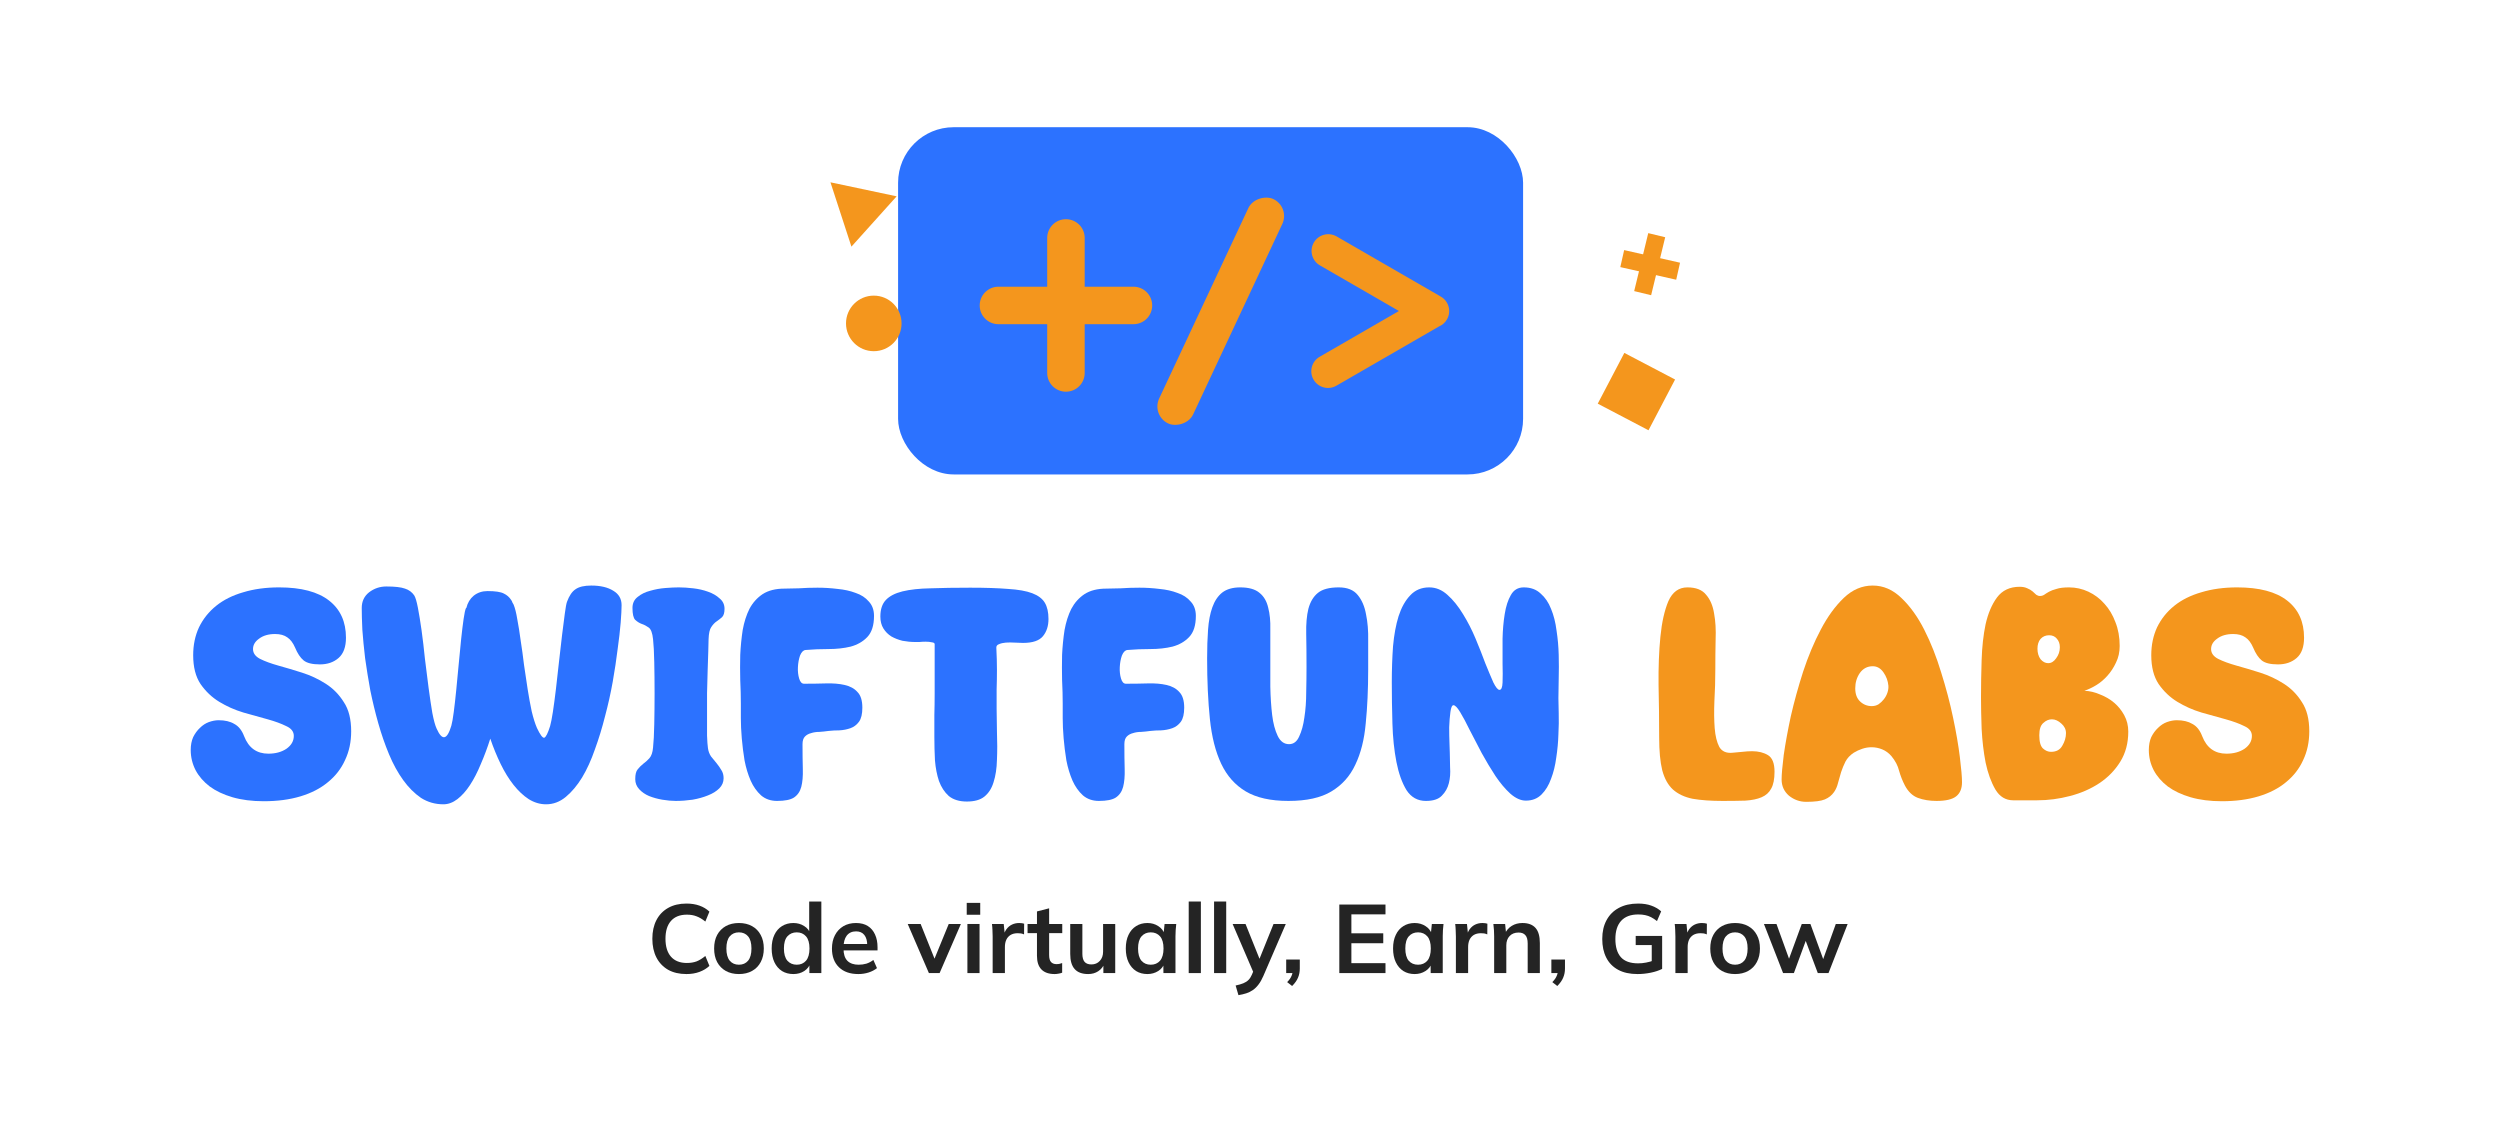 <svg width="132" height="60" viewBox="0 0 132 60" fill="none" xmlns="http://www.w3.org/2000/svg">
<g filter="url(#filter0_i_547_10201)">
<rect x="49.619" y="6.717" width="33" height="18.333" rx="2.933" fill="#2C72FF"/>
<g filter="url(#filter1_d_547_10201)">
<rect x="69.684" y="10.379" width="13.084" height="1.98" rx="0.99" transform="rotate(115.093 69.684 10.379)" fill="#F4961D"/>
<path fill-rule="evenodd" clip-rule="evenodd" d="M56.85 12.014C56.85 11.467 57.293 11.024 57.84 11.024C58.386 11.024 58.83 11.467 58.83 12.014V14.588H61.404C61.95 14.588 62.394 15.031 62.394 15.578C62.394 16.125 61.95 16.568 61.404 16.568H58.83V19.142C58.83 19.689 58.386 20.132 57.84 20.132C57.293 20.132 56.85 19.689 56.85 19.142V16.568H54.276C53.729 16.568 53.286 16.125 53.286 15.578C53.286 15.031 53.729 14.588 54.276 14.588H56.85V12.014Z" fill="#F4961D"/>
<path fill-rule="evenodd" clip-rule="evenodd" d="M71.25 13.463C70.828 13.219 70.683 12.679 70.927 12.257C71.17 11.835 71.71 11.691 72.132 11.934L77.634 15.111C78.056 15.355 78.201 15.894 77.957 16.316C77.856 16.491 77.705 16.617 77.533 16.689L72.118 19.816C71.696 20.059 71.156 19.915 70.912 19.493C70.669 19.071 70.813 18.531 71.235 18.288L75.421 15.871L71.25 13.463Z" fill="#F4961D"/>
</g>
</g>
<ellipse cx="46.136" cy="17.076" rx="1.467" ry="1.467" fill="#F4961D"/>
<rect x="85.765" y="18.634" width="3.025" height="3.025" transform="rotate(27.657 85.765 18.634)" fill="#F4961D"/>
<rect x="87.027" y="12.309" width="0.921" height="3.15" transform="rotate(13.628 87.027 12.309)" fill="#F4961D"/>
<rect x="88.706" y="13.871" width="0.921" height="3.025" transform="rotate(102.72 88.706 13.871)" fill="#F4961D"/>
<path d="M43.848 9.626L47.343 10.366L44.955 13.023L43.848 9.626Z" fill="#F4961D"/>
<path d="M113.458 39.6C113.458 39.34 113.501 39.114 113.587 38.919C113.684 38.725 113.803 38.563 113.943 38.433C114.084 38.293 114.24 38.19 114.413 38.126C114.597 38.061 114.77 38.028 114.932 38.028C115.266 38.028 115.542 38.093 115.758 38.223C115.985 38.342 116.157 38.558 116.276 38.871C116.514 39.486 116.94 39.794 117.556 39.794C117.934 39.794 118.252 39.708 118.512 39.535C118.771 39.351 118.9 39.124 118.9 38.855C118.9 38.628 118.765 38.455 118.495 38.336C118.236 38.207 117.912 38.088 117.524 37.98C117.135 37.872 116.708 37.753 116.244 37.623C115.779 37.483 115.353 37.294 114.964 37.056C114.575 36.819 114.246 36.506 113.976 36.117C113.717 35.728 113.587 35.221 113.587 34.594C113.587 34.054 113.69 33.563 113.895 33.12C114.111 32.677 114.413 32.299 114.802 31.986C115.191 31.673 115.666 31.435 116.228 31.273C116.789 31.101 117.421 31.014 118.123 31.014C119.289 31.014 120.169 31.246 120.763 31.711C121.357 32.175 121.654 32.828 121.654 33.671C121.654 34.157 121.525 34.513 121.266 34.74C121.006 34.967 120.677 35.08 120.277 35.08C119.878 35.08 119.592 35.01 119.419 34.87C119.246 34.729 119.095 34.502 118.965 34.189C118.857 33.941 118.722 33.763 118.56 33.655C118.398 33.536 118.182 33.476 117.912 33.476C117.567 33.476 117.286 33.557 117.07 33.719C116.854 33.871 116.746 34.054 116.746 34.27C116.746 34.486 116.87 34.659 117.119 34.789C117.378 34.918 117.702 35.037 118.09 35.145C118.479 35.253 118.895 35.377 119.338 35.517C119.781 35.658 120.196 35.852 120.585 36.101C120.974 36.349 121.293 36.673 121.541 37.073C121.8 37.461 121.93 37.974 121.93 38.612C121.93 39.173 121.822 39.681 121.606 40.134C121.401 40.588 121.098 40.977 120.699 41.301C120.31 41.625 119.829 41.873 119.257 42.046C118.684 42.219 118.036 42.305 117.313 42.305C116.697 42.305 116.147 42.235 115.661 42.094C115.185 41.954 114.786 41.765 114.462 41.527C114.138 41.279 113.889 40.993 113.717 40.669C113.544 40.334 113.458 39.978 113.458 39.6Z" fill="#F4961D"/>
<path d="M106.298 42.256C105.898 42.256 105.585 42.067 105.358 41.689C105.132 41.301 104.959 40.825 104.84 40.264C104.732 39.702 104.662 39.108 104.63 38.482C104.608 37.855 104.597 37.299 104.597 36.813C104.597 36.187 104.608 35.534 104.63 34.853C104.651 34.162 104.721 33.53 104.84 32.958C104.97 32.386 105.169 31.916 105.439 31.549C105.72 31.171 106.12 30.982 106.638 30.982C106.8 30.982 106.935 31.009 107.043 31.063C107.151 31.106 107.243 31.16 107.319 31.225C107.394 31.29 107.459 31.349 107.513 31.403C107.578 31.446 107.643 31.468 107.707 31.468C107.794 31.468 107.869 31.446 107.934 31.403C108.01 31.349 108.096 31.295 108.193 31.241C108.291 31.187 108.42 31.138 108.582 31.095C108.744 31.041 108.965 31.014 109.246 31.014C109.603 31.014 109.943 31.09 110.267 31.241C110.591 31.392 110.872 31.603 111.109 31.873C111.358 32.143 111.552 32.467 111.692 32.845C111.844 33.223 111.919 33.644 111.919 34.108C111.919 34.432 111.854 34.724 111.725 34.983C111.606 35.242 111.455 35.474 111.271 35.679C111.088 35.885 110.888 36.052 110.672 36.182C110.456 36.311 110.251 36.408 110.056 36.473C110.337 36.484 110.612 36.549 110.882 36.668C111.163 36.776 111.412 36.921 111.628 37.105C111.844 37.289 112.022 37.51 112.162 37.769C112.303 38.028 112.373 38.315 112.373 38.628C112.373 39.233 112.232 39.762 111.952 40.215C111.671 40.669 111.304 41.047 110.85 41.349C110.396 41.651 109.878 41.878 109.295 42.029C108.722 42.181 108.145 42.256 107.562 42.256H106.298ZM108.145 35.015C108.307 35.015 108.447 34.929 108.566 34.756C108.695 34.583 108.76 34.389 108.76 34.173C108.76 33.989 108.706 33.838 108.598 33.719C108.501 33.601 108.366 33.541 108.193 33.541C108.01 33.541 107.859 33.606 107.74 33.736C107.632 33.865 107.578 34.038 107.578 34.254C107.578 34.47 107.632 34.654 107.74 34.805C107.859 34.945 107.994 35.015 108.145 35.015ZM108.291 39.697C108.571 39.697 108.771 39.589 108.89 39.373C109.019 39.157 109.084 38.935 109.084 38.709C109.084 38.514 109.003 38.347 108.841 38.206C108.679 38.055 108.512 37.98 108.339 37.98C108.177 37.98 108.026 38.044 107.886 38.174C107.745 38.293 107.675 38.509 107.675 38.822C107.675 39.168 107.74 39.4 107.869 39.519C107.999 39.637 108.139 39.697 108.291 39.697Z" fill="#F4961D"/>
<path d="M102.249 42.289C101.882 42.289 101.553 42.235 101.261 42.127C100.98 42.019 100.754 41.803 100.581 41.479C100.451 41.23 100.349 40.971 100.273 40.701C100.208 40.431 100.073 40.172 99.868 39.924C99.728 39.762 99.566 39.643 99.382 39.567C99.198 39.492 99.01 39.454 98.815 39.454C98.653 39.454 98.491 39.481 98.329 39.535C98.167 39.589 98.016 39.659 97.876 39.745C97.681 39.875 97.535 40.032 97.438 40.215C97.352 40.388 97.276 40.572 97.211 40.766C97.157 40.95 97.103 41.139 97.049 41.333C97.006 41.517 96.936 41.679 96.839 41.819C96.72 41.992 96.558 42.121 96.353 42.208C96.148 42.294 95.818 42.337 95.365 42.337C95.03 42.337 94.728 42.229 94.457 42.013C94.198 41.787 94.069 41.5 94.069 41.155C94.069 40.896 94.106 40.464 94.182 39.859C94.269 39.254 94.393 38.574 94.555 37.818C94.728 37.062 94.944 36.279 95.203 35.469C95.473 34.648 95.786 33.903 96.142 33.233C96.499 32.553 96.904 31.997 97.357 31.565C97.811 31.133 98.318 30.917 98.88 30.917C99.441 30.917 99.949 31.138 100.403 31.581C100.856 32.013 101.256 32.569 101.601 33.25C101.947 33.93 102.244 34.681 102.492 35.501C102.751 36.322 102.962 37.121 103.124 37.899C103.286 38.666 103.405 39.357 103.48 39.972C103.556 40.588 103.594 41.031 103.594 41.301C103.594 41.635 103.491 41.884 103.286 42.046C103.081 42.208 102.735 42.289 102.249 42.289ZM99.706 36.198C99.684 35.95 99.598 35.717 99.447 35.501C99.296 35.285 99.107 35.177 98.88 35.177C98.599 35.177 98.372 35.296 98.2 35.534C98.037 35.771 97.957 36.041 97.957 36.344C97.957 36.646 98.043 36.878 98.216 37.04C98.388 37.202 98.594 37.283 98.831 37.283C98.961 37.283 99.08 37.251 99.188 37.186C99.296 37.111 99.387 37.024 99.463 36.927C99.549 36.819 99.614 36.7 99.657 36.571C99.701 36.441 99.717 36.317 99.706 36.198Z" fill="#F4961D"/>
<path d="M90.957 42.289C90.331 42.289 89.802 42.251 89.37 42.175C88.948 42.089 88.603 41.927 88.333 41.689C88.074 41.452 87.885 41.112 87.766 40.669C87.658 40.226 87.604 39.648 87.604 38.935C87.604 38.028 87.593 37.11 87.572 36.182C87.561 35.242 87.593 34.389 87.669 33.622C87.744 32.855 87.885 32.229 88.09 31.743C88.306 31.257 88.641 31.014 89.094 31.014C89.548 31.014 89.877 31.144 90.082 31.403C90.299 31.651 90.439 31.981 90.504 32.391C90.579 32.791 90.606 33.25 90.585 33.768C90.574 34.286 90.569 34.81 90.569 35.339C90.569 35.912 90.552 36.473 90.52 37.024C90.498 37.564 90.504 38.039 90.536 38.45C90.569 38.86 90.649 39.189 90.779 39.438C90.919 39.675 91.152 39.778 91.476 39.745C91.648 39.724 91.821 39.708 91.994 39.697C92.178 39.675 92.35 39.664 92.512 39.664C92.847 39.664 93.128 39.735 93.355 39.875C93.582 40.016 93.695 40.307 93.695 40.75C93.695 41.139 93.635 41.436 93.517 41.641C93.409 41.846 93.241 41.997 93.014 42.094C92.788 42.192 92.502 42.251 92.156 42.273C91.821 42.283 91.422 42.289 90.957 42.289Z" fill="#F4961D"/>
<path d="M82.284 36.862C82.284 37.046 82.289 37.31 82.3 37.656C82.311 38.001 82.305 38.374 82.284 38.774C82.273 39.173 82.235 39.584 82.17 40.005C82.116 40.415 82.025 40.788 81.895 41.122C81.776 41.457 81.609 41.733 81.393 41.949C81.177 42.165 80.901 42.273 80.567 42.273C80.297 42.273 80.021 42.148 79.74 41.9C79.47 41.652 79.211 41.344 78.963 40.977C78.715 40.599 78.472 40.194 78.234 39.762C78.007 39.319 77.796 38.914 77.602 38.547C77.418 38.169 77.251 37.856 77.1 37.607C76.949 37.359 76.83 37.235 76.744 37.235C76.668 37.235 76.614 37.353 76.582 37.591C76.549 37.829 76.528 38.099 76.517 38.401C76.517 38.693 76.522 38.973 76.533 39.243C76.544 39.513 76.549 39.681 76.549 39.745C76.549 39.972 76.555 40.231 76.565 40.523C76.587 40.815 76.565 41.09 76.501 41.349C76.436 41.608 76.312 41.83 76.128 42.013C75.955 42.197 75.674 42.289 75.286 42.289C74.854 42.289 74.513 42.1 74.265 41.722C74.028 41.333 73.849 40.836 73.731 40.231C73.612 39.616 73.541 38.941 73.52 38.207C73.498 37.461 73.487 36.733 73.487 36.02C73.487 35.361 73.509 34.729 73.552 34.124C73.606 33.52 73.704 32.99 73.844 32.537C73.995 32.072 74.2 31.705 74.46 31.435C74.719 31.155 75.053 31.014 75.464 31.014C75.82 31.014 76.144 31.149 76.436 31.419C76.727 31.678 76.997 32.013 77.246 32.423C77.494 32.823 77.716 33.255 77.91 33.719C78.104 34.184 78.277 34.621 78.428 35.032C78.59 35.431 78.731 35.766 78.85 36.036C78.979 36.295 79.087 36.425 79.173 36.425C79.271 36.425 79.325 36.295 79.335 36.036C79.346 35.766 79.346 35.431 79.335 35.032C79.335 34.621 79.335 34.184 79.335 33.719C79.346 33.255 79.384 32.823 79.449 32.423C79.514 32.013 79.622 31.678 79.773 31.419C79.924 31.149 80.151 31.014 80.453 31.014C80.82 31.014 81.117 31.122 81.344 31.338C81.582 31.543 81.765 31.813 81.895 32.148C82.035 32.483 82.132 32.866 82.186 33.298C82.251 33.719 82.289 34.146 82.3 34.578C82.311 35.01 82.311 35.426 82.3 35.825C82.289 36.225 82.284 36.571 82.284 36.862Z" fill="#2C72FF"/>
<path d="M68.029 42.289C67.089 42.289 66.339 42.121 65.777 41.787C65.215 41.452 64.783 40.966 64.481 40.329C64.179 39.691 63.979 38.903 63.882 37.964C63.785 37.024 63.736 35.955 63.736 34.756C63.736 34.205 63.752 33.703 63.785 33.25C63.817 32.796 63.892 32.402 64.011 32.067C64.13 31.732 64.303 31.473 64.53 31.29C64.767 31.106 65.086 31.014 65.485 31.014C65.939 31.014 66.279 31.111 66.506 31.306C66.733 31.489 66.884 31.748 66.96 32.083C67.046 32.407 67.084 32.791 67.073 33.233C67.073 33.676 67.073 34.157 67.073 34.675C67.073 35.183 67.073 35.712 67.073 36.263C67.084 36.803 67.116 37.299 67.17 37.753C67.224 38.196 67.321 38.563 67.462 38.855C67.602 39.146 67.802 39.292 68.061 39.292C68.299 39.292 68.477 39.157 68.596 38.887C68.725 38.617 68.817 38.282 68.871 37.883C68.936 37.472 68.968 37.029 68.968 36.554C68.979 36.068 68.984 35.62 68.984 35.21C68.984 34.562 68.979 33.979 68.968 33.46C68.957 32.942 68.995 32.505 69.082 32.148C69.179 31.781 69.346 31.5 69.584 31.306C69.821 31.111 70.189 31.014 70.685 31.014C71.139 31.014 71.474 31.149 71.69 31.419C71.906 31.678 72.052 32.019 72.127 32.44C72.213 32.85 72.251 33.314 72.24 33.833C72.24 34.34 72.24 34.848 72.24 35.355C72.24 36.392 72.197 37.337 72.111 38.19C72.035 39.044 71.852 39.773 71.56 40.377C71.279 40.982 70.858 41.452 70.297 41.787C69.746 42.121 68.99 42.289 68.029 42.289Z" fill="#2C72FF"/>
<path d="M58.022 42.289C57.688 42.289 57.407 42.191 57.18 41.997C56.953 41.792 56.77 41.533 56.629 41.219C56.489 40.896 56.381 40.539 56.305 40.15C56.24 39.751 56.192 39.362 56.16 38.984C56.127 38.595 56.111 38.239 56.111 37.915C56.111 37.58 56.111 37.321 56.111 37.137C56.111 36.759 56.1 36.349 56.078 35.906C56.068 35.463 56.068 35.021 56.078 34.578C56.1 34.124 56.143 33.687 56.208 33.266C56.284 32.845 56.403 32.472 56.565 32.148C56.737 31.824 56.969 31.565 57.261 31.37C57.563 31.176 57.947 31.079 58.411 31.079C58.616 31.079 58.87 31.073 59.173 31.063C59.486 31.041 59.815 31.03 60.161 31.03C60.517 31.03 60.868 31.052 61.214 31.095C61.57 31.128 61.889 31.198 62.169 31.306C62.461 31.403 62.693 31.554 62.866 31.759C63.05 31.954 63.141 32.207 63.141 32.521C63.141 33.017 63.023 33.39 62.785 33.638C62.558 33.876 62.267 34.043 61.91 34.141C61.554 34.227 61.165 34.27 60.744 34.27C60.323 34.27 59.918 34.286 59.529 34.319C59.41 34.33 59.313 34.427 59.237 34.61C59.173 34.794 59.135 34.999 59.124 35.226C59.113 35.442 59.135 35.642 59.189 35.825C59.243 36.009 59.329 36.101 59.448 36.101C59.858 36.101 60.247 36.095 60.614 36.084C60.981 36.074 61.306 36.101 61.586 36.165C61.878 36.23 62.105 36.354 62.267 36.538C62.439 36.711 62.526 36.986 62.526 37.364C62.526 37.699 62.466 37.947 62.348 38.109C62.229 38.271 62.078 38.385 61.894 38.45C61.71 38.514 61.516 38.552 61.311 38.563C61.106 38.563 60.911 38.574 60.728 38.595C60.577 38.617 60.42 38.633 60.258 38.644C60.096 38.644 59.95 38.666 59.821 38.709C59.691 38.741 59.583 38.8 59.497 38.887C59.41 38.973 59.367 39.108 59.367 39.292C59.367 39.789 59.372 40.226 59.383 40.604C59.394 40.982 59.367 41.295 59.302 41.544C59.237 41.792 59.108 41.981 58.913 42.111C58.73 42.229 58.433 42.289 58.022 42.289Z" fill="#2C72FF"/>
<path d="M51.051 42.321C50.651 42.321 50.333 42.224 50.095 42.029C49.868 41.824 49.696 41.56 49.577 41.236C49.469 40.912 49.399 40.55 49.366 40.15C49.345 39.74 49.334 39.324 49.334 38.903C49.334 38.493 49.334 38.109 49.334 37.753C49.345 37.386 49.35 37.013 49.35 36.635C49.35 36.246 49.35 35.841 49.35 35.42C49.35 34.999 49.35 34.529 49.35 34.011C49.35 33.957 49.301 33.925 49.204 33.914C49.107 33.892 48.999 33.881 48.88 33.881C48.761 33.881 48.648 33.887 48.54 33.898C48.432 33.898 48.362 33.898 48.33 33.898C48.103 33.898 47.876 33.876 47.649 33.833C47.433 33.779 47.239 33.703 47.066 33.606C46.893 33.498 46.753 33.358 46.645 33.185C46.537 33.012 46.483 32.801 46.483 32.553C46.483 32.175 46.58 31.883 46.774 31.678C46.969 31.473 47.26 31.322 47.649 31.225C48.049 31.128 48.545 31.073 49.139 31.063C49.733 31.041 50.43 31.03 51.229 31.03C52.028 31.03 52.693 31.052 53.222 31.095C53.762 31.128 54.188 31.203 54.501 31.322C54.815 31.441 55.036 31.608 55.166 31.824C55.295 32.04 55.36 32.326 55.36 32.683C55.36 33.05 55.263 33.352 55.068 33.59C54.874 33.827 54.523 33.946 54.016 33.946C53.886 33.946 53.74 33.941 53.578 33.93C53.416 33.919 53.26 33.919 53.108 33.93C52.968 33.941 52.849 33.968 52.752 34.011C52.655 34.043 52.606 34.103 52.606 34.189C52.628 34.621 52.639 35.015 52.639 35.372C52.639 35.717 52.633 36.063 52.622 36.408C52.622 36.743 52.622 37.089 52.622 37.445C52.622 37.791 52.628 38.179 52.639 38.611C52.66 39.162 52.66 39.664 52.639 40.118C52.628 40.572 52.568 40.966 52.46 41.3C52.363 41.624 52.201 41.878 51.974 42.062C51.758 42.235 51.451 42.321 51.051 42.321Z" fill="#2C72FF"/>
<path d="M41.029 42.289C40.694 42.289 40.413 42.191 40.186 41.997C39.959 41.792 39.776 41.533 39.636 41.219C39.495 40.896 39.387 40.539 39.312 40.15C39.247 39.751 39.198 39.362 39.166 38.984C39.133 38.595 39.117 38.239 39.117 37.915C39.117 37.58 39.117 37.321 39.117 37.137C39.117 36.759 39.106 36.349 39.085 35.906C39.074 35.463 39.074 35.021 39.085 34.578C39.106 34.124 39.15 33.687 39.214 33.266C39.29 32.845 39.409 32.472 39.571 32.148C39.743 31.824 39.976 31.565 40.267 31.37C40.57 31.176 40.953 31.079 41.417 31.079C41.623 31.079 41.876 31.073 42.179 31.063C42.492 31.041 42.821 31.03 43.167 31.03C43.523 31.03 43.874 31.052 44.22 31.095C44.576 31.128 44.895 31.198 45.176 31.306C45.467 31.403 45.699 31.554 45.872 31.759C46.056 31.954 46.148 32.207 46.148 32.521C46.148 33.017 46.029 33.39 45.791 33.638C45.564 33.876 45.273 34.043 44.916 34.141C44.56 34.227 44.171 34.27 43.75 34.27C43.329 34.27 42.924 34.286 42.535 34.319C42.416 34.33 42.319 34.427 42.243 34.61C42.179 34.794 42.141 34.999 42.13 35.226C42.119 35.442 42.141 35.642 42.195 35.825C42.249 36.009 42.335 36.101 42.454 36.101C42.864 36.101 43.253 36.095 43.62 36.084C43.988 36.074 44.312 36.101 44.592 36.165C44.884 36.23 45.111 36.354 45.273 36.538C45.446 36.711 45.532 36.986 45.532 37.364C45.532 37.699 45.473 37.947 45.354 38.109C45.235 38.271 45.084 38.385 44.9 38.45C44.717 38.514 44.522 38.552 44.317 38.563C44.112 38.563 43.917 38.574 43.734 38.595C43.583 38.617 43.426 38.633 43.264 38.644C43.102 38.644 42.956 38.666 42.827 38.709C42.697 38.741 42.589 38.8 42.503 38.887C42.416 38.973 42.373 39.108 42.373 39.292C42.373 39.789 42.379 40.226 42.389 40.604C42.4 40.982 42.373 41.295 42.308 41.544C42.243 41.792 42.114 41.981 41.92 42.111C41.736 42.229 41.439 42.289 41.029 42.289Z" fill="#2C72FF"/>
<path d="M35.679 42.289C35.463 42.289 35.226 42.267 34.967 42.224C34.718 42.181 34.486 42.116 34.27 42.03C34.065 41.943 33.892 41.824 33.752 41.673C33.611 41.522 33.541 41.344 33.541 41.139C33.541 40.89 33.584 40.718 33.671 40.62C33.757 40.512 33.854 40.415 33.962 40.329C34.081 40.242 34.189 40.145 34.286 40.037C34.394 39.918 34.459 39.729 34.481 39.47C34.513 39.178 34.535 38.768 34.545 38.239C34.556 37.71 34.562 37.164 34.562 36.603C34.562 36.031 34.556 35.485 34.545 34.967C34.535 34.438 34.513 34.033 34.481 33.752C34.448 33.428 34.373 33.223 34.254 33.136C34.135 33.05 34.011 32.985 33.881 32.942C33.762 32.899 33.649 32.828 33.541 32.731C33.444 32.634 33.395 32.423 33.395 32.099C33.395 31.851 33.487 31.657 33.671 31.516C33.854 31.365 34.076 31.257 34.335 31.192C34.594 31.117 34.859 31.068 35.129 31.047C35.409 31.025 35.647 31.014 35.841 31.014C36.068 31.014 36.322 31.03 36.603 31.063C36.883 31.095 37.143 31.155 37.38 31.241C37.629 31.327 37.834 31.446 37.996 31.597C38.169 31.738 38.255 31.921 38.255 32.148C38.255 32.353 38.212 32.499 38.125 32.586C38.039 32.661 37.942 32.737 37.834 32.812C37.737 32.877 37.645 32.974 37.558 33.104C37.472 33.223 37.423 33.439 37.413 33.752C37.413 33.881 37.407 34.097 37.397 34.4C37.386 34.691 37.375 35.026 37.364 35.404C37.353 35.782 37.343 36.182 37.332 36.603C37.332 37.024 37.332 37.429 37.332 37.818C37.332 38.196 37.332 38.536 37.332 38.838C37.343 39.141 37.359 39.362 37.38 39.502C37.402 39.664 37.456 39.81 37.542 39.94C37.639 40.059 37.737 40.178 37.834 40.296C37.931 40.415 38.017 40.539 38.093 40.669C38.169 40.788 38.206 40.928 38.206 41.09C38.206 41.295 38.131 41.473 37.98 41.625C37.828 41.776 37.629 41.9 37.38 41.997C37.143 42.094 36.873 42.17 36.57 42.224C36.268 42.267 35.971 42.289 35.679 42.289Z" fill="#2C72FF"/>
<path d="M31.217 30.917C31.703 30.917 32.091 31.009 32.383 31.192C32.675 31.365 32.82 31.619 32.82 31.954C32.82 32.159 32.804 32.467 32.772 32.877C32.739 33.277 32.685 33.746 32.61 34.286C32.545 34.816 32.459 35.388 32.351 36.004C32.243 36.608 32.108 37.213 31.946 37.818C31.794 38.423 31.616 39.006 31.411 39.567C31.217 40.129 30.99 40.626 30.731 41.058C30.471 41.479 30.185 41.819 29.872 42.078C29.559 42.337 29.213 42.467 28.835 42.467C28.511 42.467 28.204 42.375 27.912 42.192C27.631 42.008 27.367 41.76 27.118 41.446C26.87 41.133 26.643 40.766 26.438 40.345C26.233 39.924 26.049 39.475 25.887 39C25.736 39.475 25.569 39.924 25.385 40.345C25.212 40.766 25.023 41.133 24.818 41.446C24.613 41.76 24.391 42.008 24.154 42.192C23.916 42.375 23.668 42.467 23.409 42.467C22.977 42.467 22.582 42.354 22.226 42.127C21.881 41.889 21.567 41.576 21.287 41.187C21.006 40.798 20.757 40.345 20.541 39.827C20.325 39.308 20.136 38.763 19.974 38.19C19.812 37.618 19.672 37.04 19.553 36.457C19.445 35.863 19.354 35.296 19.278 34.756C19.213 34.205 19.165 33.703 19.132 33.25C19.11 32.785 19.1 32.402 19.1 32.099C19.1 31.754 19.229 31.479 19.488 31.273C19.758 31.068 20.061 30.966 20.396 30.966C20.849 30.966 21.179 31.003 21.384 31.079C21.589 31.144 21.751 31.263 21.87 31.435C21.934 31.533 21.999 31.748 22.064 32.083C22.129 32.418 22.194 32.818 22.259 33.282C22.323 33.746 22.383 34.249 22.437 34.789C22.502 35.318 22.566 35.831 22.631 36.328C22.696 36.813 22.761 37.251 22.826 37.64C22.901 38.028 22.977 38.304 23.052 38.466C23.344 39.125 23.603 39.076 23.83 38.32C23.873 38.169 23.916 37.926 23.959 37.591C24.003 37.256 24.046 36.873 24.089 36.441C24.132 36.009 24.175 35.555 24.219 35.08C24.262 34.605 24.305 34.162 24.348 33.752C24.391 33.342 24.435 32.985 24.478 32.683C24.521 32.38 24.564 32.186 24.607 32.099H24.624C24.688 31.829 24.818 31.614 25.012 31.452C25.218 31.29 25.46 31.209 25.741 31.209C26.152 31.209 26.438 31.252 26.6 31.338C26.762 31.414 26.892 31.527 26.989 31.678C27.021 31.722 27.043 31.765 27.053 31.808C27.075 31.84 27.097 31.878 27.118 31.921C27.194 32.105 27.259 32.364 27.313 32.699C27.377 33.034 27.437 33.406 27.491 33.817C27.556 34.227 27.615 34.659 27.669 35.113C27.734 35.555 27.799 35.987 27.863 36.408C27.928 36.819 27.998 37.202 28.074 37.559C28.16 37.915 28.252 38.207 28.349 38.433C28.522 38.801 28.652 38.973 28.738 38.952C28.825 38.919 28.927 38.714 29.046 38.336C29.089 38.185 29.138 37.937 29.192 37.591C29.246 37.235 29.3 36.83 29.354 36.376C29.408 35.912 29.462 35.431 29.516 34.934C29.57 34.427 29.624 33.957 29.678 33.525C29.732 33.082 29.78 32.704 29.823 32.391C29.867 32.067 29.904 31.862 29.937 31.776C30.056 31.452 30.207 31.23 30.39 31.111C30.574 30.982 30.849 30.917 31.217 30.917Z" fill="#2C72FF"/>
<path d="M10.07 39.6C10.07 39.34 10.113 39.114 10.2 38.919C10.297 38.725 10.416 38.563 10.556 38.433C10.697 38.293 10.853 38.19 11.026 38.126C11.21 38.061 11.382 38.028 11.544 38.028C11.879 38.028 12.155 38.093 12.37 38.223C12.597 38.342 12.77 38.558 12.889 38.871C13.127 39.486 13.553 39.794 14.169 39.794C14.547 39.794 14.865 39.708 15.124 39.535C15.384 39.351 15.513 39.124 15.513 38.855C15.513 38.628 15.378 38.455 15.108 38.336C14.849 38.207 14.525 38.088 14.136 37.98C13.748 37.872 13.321 37.753 12.857 37.623C12.392 37.483 11.966 37.294 11.577 37.056C11.188 36.819 10.859 36.506 10.589 36.117C10.329 35.728 10.2 35.221 10.2 34.594C10.2 34.054 10.302 33.563 10.508 33.12C10.724 32.677 11.026 32.299 11.415 31.986C11.804 31.673 12.279 31.435 12.84 31.273C13.402 31.101 14.034 31.014 14.736 31.014C15.902 31.014 16.782 31.246 17.376 31.711C17.97 32.175 18.267 32.828 18.267 33.671C18.267 34.157 18.137 34.513 17.878 34.74C17.619 34.967 17.29 35.08 16.89 35.08C16.491 35.08 16.204 35.01 16.032 34.87C15.859 34.729 15.708 34.502 15.578 34.189C15.47 33.941 15.335 33.763 15.173 33.655C15.011 33.536 14.795 33.476 14.525 33.476C14.179 33.476 13.899 33.557 13.683 33.719C13.467 33.871 13.359 34.054 13.359 34.27C13.359 34.486 13.483 34.659 13.731 34.789C13.99 34.918 14.314 35.037 14.703 35.145C15.092 35.253 15.508 35.377 15.95 35.517C16.393 35.658 16.809 35.852 17.198 36.101C17.587 36.349 17.905 36.673 18.154 37.073C18.413 37.461 18.542 37.974 18.542 38.612C18.542 39.173 18.434 39.681 18.218 40.134C18.013 40.588 17.711 40.977 17.311 41.301C16.922 41.625 16.442 41.873 15.87 42.046C15.297 42.219 14.649 42.305 13.926 42.305C13.31 42.305 12.759 42.235 12.273 42.094C11.798 41.954 11.399 41.765 11.075 41.527C10.751 41.279 10.502 40.993 10.329 40.669C10.157 40.334 10.07 39.978 10.07 39.6Z" fill="#2C72FF"/>
<path d="M94.147 51.379L93.136 48.786H93.798L94.527 50.803H94.394L95.133 48.786H95.59L96.324 50.803H96.206L96.93 48.786H97.556L96.545 51.379H95.98L95.205 49.315H95.477L94.717 51.379H94.147Z" fill="#242424"/>
<path d="M91.611 51.43C91.344 51.43 91.113 51.375 90.918 51.266C90.723 51.156 90.571 51 90.462 50.798C90.355 50.597 90.302 50.357 90.302 50.08C90.302 49.803 90.355 49.565 90.462 49.366C90.571 49.164 90.723 49.009 90.918 48.899C91.113 48.79 91.344 48.735 91.611 48.735C91.878 48.735 92.109 48.79 92.304 48.899C92.503 49.009 92.655 49.164 92.761 49.366C92.871 49.565 92.925 49.803 92.925 50.08C92.925 50.357 92.871 50.597 92.761 50.798C92.655 51 92.503 51.156 92.304 51.266C92.109 51.375 91.878 51.43 91.611 51.43ZM91.611 50.937C91.813 50.937 91.974 50.867 92.094 50.727C92.214 50.583 92.274 50.367 92.274 50.08C92.274 49.792 92.214 49.578 92.094 49.438C91.974 49.298 91.813 49.228 91.611 49.228C91.409 49.228 91.249 49.298 91.129 49.438C91.009 49.578 90.949 49.792 90.949 50.08C90.949 50.367 91.009 50.583 91.129 50.727C91.249 50.867 91.409 50.937 91.611 50.937Z" fill="#242424"/>
<path d="M88.461 51.379V49.448C88.461 49.339 88.457 49.228 88.451 49.115C88.447 49.002 88.439 48.892 88.425 48.786H89.046L89.118 49.495H89.015C89.049 49.324 89.106 49.181 89.184 49.069C89.267 48.956 89.366 48.872 89.482 48.817C89.599 48.762 89.725 48.735 89.862 48.735C89.924 48.735 89.973 48.738 90.011 48.745C90.049 48.749 90.086 48.757 90.124 48.771L90.119 49.336C90.054 49.308 89.997 49.291 89.949 49.284C89.905 49.277 89.848 49.274 89.78 49.274C89.633 49.274 89.508 49.305 89.405 49.366C89.306 49.428 89.231 49.513 89.179 49.623C89.132 49.732 89.108 49.857 89.108 49.998V51.379H88.461Z" fill="#242424"/>
<path d="M86.463 51.43C86.055 51.43 85.713 51.355 85.436 51.204C85.159 51.053 84.95 50.84 84.81 50.562C84.669 50.285 84.599 49.957 84.599 49.577C84.599 49.194 84.674 48.863 84.825 48.586C84.976 48.305 85.191 48.09 85.472 47.939C85.756 47.785 86.097 47.708 86.493 47.708C86.757 47.708 86.988 47.744 87.186 47.816C87.385 47.885 87.559 47.986 87.71 48.119L87.489 48.632C87.38 48.547 87.275 48.478 87.176 48.427C87.077 48.376 86.974 48.34 86.868 48.319C86.762 48.295 86.639 48.283 86.499 48.283C86.102 48.283 85.8 48.396 85.595 48.622C85.393 48.844 85.292 49.164 85.292 49.582C85.292 49.999 85.388 50.318 85.58 50.537C85.775 50.756 86.079 50.865 86.493 50.865C86.634 50.865 86.774 50.852 86.914 50.824C87.058 50.797 87.198 50.758 87.335 50.706L87.212 50.983V49.9H86.365V49.418H87.761V51.158C87.594 51.243 87.394 51.31 87.161 51.358C86.928 51.406 86.695 51.43 86.463 51.43Z" fill="#242424"/>
<path d="M82.225 52.061L81.963 51.856C82.073 51.743 82.148 51.637 82.189 51.538C82.234 51.442 82.256 51.339 82.256 51.23L82.395 51.379H81.912V50.665H82.631V51.137C82.631 51.312 82.6 51.471 82.538 51.615C82.48 51.762 82.376 51.911 82.225 52.061Z" fill="#242424"/>
<path d="M78.891 51.379V49.433C78.891 49.327 78.888 49.219 78.881 49.11C78.874 49 78.864 48.892 78.85 48.786H79.471L79.522 49.3H79.461C79.543 49.118 79.665 48.98 79.825 48.884C79.986 48.785 80.173 48.735 80.385 48.735C80.689 48.735 80.919 48.82 81.073 48.992C81.227 49.163 81.304 49.43 81.304 49.792V51.379H80.662V49.823C80.662 49.614 80.621 49.465 80.539 49.377C80.46 49.284 80.34 49.238 80.18 49.238C79.981 49.238 79.824 49.3 79.707 49.423C79.591 49.546 79.533 49.71 79.533 49.916V51.379H78.891Z" fill="#242424"/>
<path d="M76.871 51.379V49.448C76.871 49.339 76.867 49.228 76.86 49.115C76.857 49.002 76.848 48.892 76.835 48.786H77.456L77.528 49.495H77.425C77.459 49.324 77.516 49.181 77.594 49.069C77.677 48.956 77.776 48.872 77.892 48.817C78.008 48.762 78.135 48.735 78.272 48.735C78.334 48.735 78.383 48.738 78.421 48.745C78.459 48.749 78.496 48.757 78.534 48.771L78.529 49.336C78.464 49.308 78.407 49.291 78.359 49.284C78.315 49.277 78.258 49.274 78.19 49.274C78.043 49.274 77.918 49.305 77.815 49.366C77.716 49.428 77.641 49.513 77.589 49.623C77.541 49.732 77.517 49.857 77.517 49.998V51.379H76.871Z" fill="#242424"/>
<path d="M74.694 51.43C74.468 51.43 74.269 51.377 74.098 51.271C73.927 51.161 73.793 51.005 73.698 50.804C73.602 50.602 73.554 50.36 73.554 50.08C73.554 49.799 73.602 49.56 73.698 49.361C73.793 49.159 73.927 49.005 74.098 48.899C74.269 48.79 74.468 48.735 74.694 48.735C74.912 48.735 75.104 48.79 75.268 48.899C75.436 49.005 75.547 49.149 75.602 49.33H75.546L75.602 48.786H76.218C76.208 48.892 76.198 49 76.187 49.11C76.18 49.219 76.177 49.327 76.177 49.433V51.379H75.54L75.535 50.845H75.597C75.542 51.023 75.431 51.165 75.263 51.271C75.096 51.377 74.906 51.43 74.694 51.43ZM74.873 50.937C75.075 50.937 75.238 50.867 75.361 50.727C75.484 50.583 75.546 50.367 75.546 50.08C75.546 49.792 75.484 49.578 75.361 49.438C75.238 49.298 75.075 49.228 74.873 49.228C74.671 49.228 74.509 49.298 74.385 49.438C74.262 49.578 74.201 49.792 74.201 50.08C74.201 50.367 74.261 50.583 74.38 50.727C74.504 50.867 74.668 50.937 74.873 50.937Z" fill="#242424"/>
<path d="M70.716 51.379V47.76H73.154V48.278H71.353V49.279H73.036V49.803H71.353V50.855H73.154V51.379H70.716Z" fill="#242424"/>
<path d="M68.224 52.061L67.962 51.856C68.072 51.743 68.147 51.637 68.188 51.538C68.233 51.442 68.255 51.339 68.255 51.23L68.393 51.379H67.911V50.665H68.629V51.137C68.629 51.312 68.599 51.471 68.537 51.615C68.479 51.762 68.374 51.911 68.224 52.061Z" fill="#242424"/>
<path d="M65.39 52.544L65.241 52.035C65.402 52.001 65.537 51.962 65.647 51.917C65.756 51.873 65.847 51.815 65.918 51.743C65.99 51.671 66.05 51.579 66.098 51.466L66.227 51.163L66.211 51.414L65.082 48.786H65.764L66.576 50.809H66.427L67.243 48.786H67.89L66.709 51.522C66.63 51.707 66.545 51.859 66.452 51.979C66.36 52.102 66.261 52.2 66.155 52.272C66.049 52.347 65.932 52.405 65.806 52.446C65.679 52.487 65.54 52.52 65.39 52.544Z" fill="#242424"/>
<path d="M64.103 51.379V47.6H64.744V51.379H64.103Z" fill="#242424"/>
<path d="M62.764 51.379V47.6H63.406V51.379H62.764Z" fill="#242424"/>
<path d="M60.582 51.43C60.356 51.43 60.157 51.377 59.986 51.271C59.815 51.161 59.682 51.005 59.586 50.804C59.49 50.602 59.442 50.36 59.442 50.08C59.442 49.799 59.49 49.56 59.586 49.361C59.682 49.159 59.815 49.005 59.986 48.899C60.157 48.79 60.356 48.735 60.582 48.735C60.801 48.735 60.992 48.79 61.157 48.899C61.325 49.005 61.436 49.149 61.49 49.33H61.434L61.49 48.786H62.106C62.096 48.892 62.086 49 62.076 49.11C62.069 49.219 62.065 49.327 62.065 49.433V51.379H61.429L61.424 50.845H61.485C61.431 51.023 61.319 51.165 61.152 51.271C60.984 51.377 60.794 51.43 60.582 51.43ZM60.761 50.937C60.963 50.937 61.126 50.867 61.249 50.727C61.372 50.583 61.434 50.367 61.434 50.08C61.434 49.792 61.372 49.578 61.249 49.438C61.126 49.298 60.963 49.228 60.761 49.228C60.56 49.228 60.397 49.298 60.274 49.438C60.151 49.578 60.089 49.792 60.089 50.08C60.089 50.367 60.149 50.583 60.269 50.727C60.392 50.867 60.556 50.937 60.761 50.937Z" fill="#242424"/>
<path d="M57.457 51.43C57.139 51.43 56.901 51.343 56.744 51.168C56.586 50.993 56.508 50.727 56.508 50.367V48.786H57.149V50.362C57.149 50.554 57.189 50.696 57.267 50.788C57.346 50.877 57.466 50.922 57.627 50.922C57.808 50.922 57.955 50.86 58.068 50.737C58.184 50.614 58.243 50.451 58.243 50.249V48.786H58.884V51.379H58.258V50.85H58.33C58.255 51.035 58.14 51.178 57.986 51.281C57.835 51.38 57.659 51.43 57.457 51.43Z" fill="#242424"/>
<path d="M55.687 51.43C55.379 51.43 55.146 51.349 54.989 51.188C54.831 51.028 54.752 50.786 54.752 50.465V49.269H54.255V48.786H54.752V48.124L55.394 47.959V48.786H56.087V49.269H55.394V50.423C55.394 50.601 55.428 50.726 55.497 50.798C55.565 50.87 55.659 50.906 55.779 50.906C55.844 50.906 55.899 50.901 55.943 50.891C55.991 50.88 56.038 50.867 56.082 50.849V51.358C56.024 51.382 55.959 51.399 55.887 51.409C55.819 51.423 55.752 51.43 55.687 51.43Z" fill="#242424"/>
<path d="M52.412 51.379V49.448C52.412 49.339 52.409 49.228 52.402 49.115C52.398 49.002 52.39 48.892 52.376 48.786H52.997L53.069 49.495H52.967C53.001 49.324 53.057 49.181 53.136 49.069C53.218 48.956 53.317 48.872 53.434 48.817C53.55 48.762 53.677 48.735 53.814 48.735C53.875 48.735 53.925 48.738 53.962 48.745C54 48.749 54.038 48.757 54.075 48.771L54.07 49.336C54.005 49.308 53.949 49.291 53.901 49.284C53.856 49.277 53.8 49.274 53.731 49.274C53.584 49.274 53.459 49.305 53.357 49.366C53.257 49.428 53.182 49.513 53.131 49.623C53.083 49.732 53.059 49.857 53.059 49.998V51.379H52.412Z" fill="#242424"/>
<path d="M51.079 51.379V48.786H51.72V51.379H51.079ZM51.043 48.299V47.672H51.756V48.299H51.043Z" fill="#242424"/>
<path d="M49.046 51.379L47.927 48.786H48.61L49.421 50.814H49.262L50.093 48.786H50.735L49.611 51.379H49.046Z" fill="#242424"/>
<path d="M45.318 51.43C44.883 51.43 44.543 51.31 44.297 51.071C44.05 50.831 43.927 50.502 43.927 50.085C43.927 49.815 43.98 49.578 44.086 49.377C44.192 49.175 44.339 49.017 44.528 48.904C44.719 48.791 44.942 48.735 45.195 48.735C45.445 48.735 45.654 48.788 45.821 48.894C45.989 49 46.115 49.149 46.201 49.341C46.29 49.532 46.334 49.756 46.334 50.013V50.182H44.446V49.844H45.878L45.79 49.916C45.79 49.676 45.739 49.493 45.636 49.366C45.537 49.24 45.392 49.176 45.2 49.176C44.988 49.176 44.824 49.252 44.707 49.402C44.594 49.553 44.538 49.763 44.538 50.034V50.1C44.538 50.381 44.606 50.591 44.743 50.732C44.883 50.869 45.08 50.937 45.334 50.937C45.481 50.937 45.618 50.918 45.744 50.881C45.874 50.84 45.997 50.775 46.114 50.685L46.304 51.117C46.181 51.216 46.033 51.293 45.862 51.348C45.691 51.403 45.51 51.43 45.318 51.43Z" fill="#242424"/>
<path d="M41.888 51.43C41.663 51.43 41.462 51.377 41.288 51.271C41.117 51.161 40.983 51.005 40.887 50.803C40.792 50.602 40.744 50.36 40.744 50.08C40.744 49.799 40.792 49.56 40.887 49.361C40.983 49.159 41.117 49.005 41.288 48.899C41.462 48.79 41.663 48.735 41.888 48.735C42.104 48.735 42.294 48.788 42.458 48.894C42.626 48.997 42.737 49.137 42.792 49.315H42.725V47.6H43.367V51.379H42.735V50.829H42.797C42.742 51.014 42.631 51.161 42.463 51.271C42.299 51.377 42.108 51.43 41.888 51.43ZM42.068 50.937C42.27 50.937 42.433 50.867 42.556 50.727C42.679 50.583 42.741 50.367 42.741 50.08C42.741 49.792 42.679 49.578 42.556 49.438C42.433 49.298 42.27 49.228 42.068 49.228C41.866 49.228 41.702 49.298 41.575 49.438C41.452 49.578 41.391 49.792 41.391 50.08C41.391 50.367 41.452 50.583 41.575 50.727C41.702 50.867 41.866 50.937 42.068 50.937Z" fill="#242424"/>
<path d="M39.015 51.43C38.748 51.43 38.517 51.375 38.322 51.266C38.127 51.156 37.974 51 37.865 50.798C37.759 50.597 37.706 50.357 37.706 50.08C37.706 49.803 37.759 49.565 37.865 49.366C37.974 49.164 38.127 49.009 38.322 48.899C38.517 48.79 38.748 48.735 39.015 48.735C39.282 48.735 39.513 48.79 39.708 48.899C39.906 49.009 40.059 49.164 40.165 49.366C40.274 49.565 40.329 49.803 40.329 50.08C40.329 50.357 40.274 50.597 40.165 50.798C40.059 51 39.906 51.156 39.708 51.266C39.513 51.375 39.282 51.43 39.015 51.43ZM39.015 50.937C39.217 50.937 39.378 50.867 39.497 50.727C39.617 50.583 39.677 50.367 39.677 50.08C39.677 49.792 39.617 49.578 39.497 49.438C39.378 49.298 39.217 49.228 39.015 49.228C38.813 49.228 38.652 49.298 38.532 49.438C38.413 49.578 38.353 49.792 38.353 50.08C38.353 50.367 38.413 50.583 38.532 50.727C38.652 50.867 38.813 50.937 39.015 50.937Z" fill="#242424"/>
<path d="M36.246 51.43C35.869 51.43 35.546 51.355 35.276 51.204C35.009 51.05 34.803 50.834 34.66 50.557C34.516 50.277 34.444 49.946 34.444 49.566C34.444 49.187 34.516 48.858 34.66 48.581C34.803 48.304 35.009 48.09 35.276 47.939C35.546 47.785 35.869 47.708 36.246 47.708C36.499 47.708 36.727 47.744 36.929 47.816C37.134 47.888 37.31 47.994 37.457 48.134L37.242 48.658C37.081 48.528 36.925 48.435 36.775 48.381C36.627 48.322 36.458 48.294 36.266 48.294C35.9 48.294 35.62 48.405 35.425 48.627C35.233 48.846 35.137 49.159 35.137 49.566C35.137 49.974 35.233 50.289 35.425 50.511C35.62 50.733 35.9 50.845 36.266 50.845C36.458 50.845 36.627 50.817 36.775 50.763C36.925 50.704 37.081 50.609 37.242 50.475L37.457 50.999C37.31 51.136 37.134 51.242 36.929 51.317C36.727 51.392 36.499 51.43 36.246 51.43Z" fill="#242424"/>
<defs>
<filter id="filter0_i_547_10201" x="49.619" y="6.717" width="33" height="18.333" filterUnits="userSpaceOnUse" color-interpolation-filters="sRGB">
<feFlood flood-opacity="0" result="BackgroundImageFix"/>
<feBlend mode="normal" in="SourceGraphic" in2="BackgroundImageFix" result="shape"/>
<feColorMatrix in="SourceAlpha" type="matrix" values="0 0 0 0 0 0 0 0 0 0 0 0 0 0 0 0 0 0 127 0" result="hardAlpha"/>
<feOffset dx="-2.2"/>
<feComposite in2="hardAlpha" operator="arithmetic" k2="-1" k3="1"/>
<feColorMatrix type="matrix" values="0 0 0 0 0 0 0 0 0 0 0 0 0 0 0 0 0 0 0.1 0"/>
<feBlend mode="normal" in2="shape" result="effect1_innerShadow_547_10201"/>
</filter>
<filter id="filter1_d_547_10201" x="51.993" y="8.174" width="28.658" height="16.518" filterUnits="userSpaceOnUse" color-interpolation-filters="sRGB">
<feFlood flood-opacity="0" result="BackgroundImageFix"/>
<feColorMatrix in="SourceAlpha" type="matrix" values="0 0 0 0 0 0 0 0 0 0 0 0 0 0 0 0 0 0 127 0" result="hardAlpha"/>
<feOffset dx="0.642" dy="0.55"/>
<feGaussianBlur stdDeviation="0.967"/>
<feComposite in2="hardAlpha" operator="out"/>
<feColorMatrix type="matrix" values="0 0 0 0 0 0 0 0 0 0 0 0 0 0 0 0 0 0 0.25 0"/>
<feBlend mode="normal" in2="BackgroundImageFix" result="effect1_dropShadow_547_10201"/>
<feBlend mode="normal" in="SourceGraphic" in2="effect1_dropShadow_547_10201" result="shape"/>
</filter>
</defs>
</svg>
